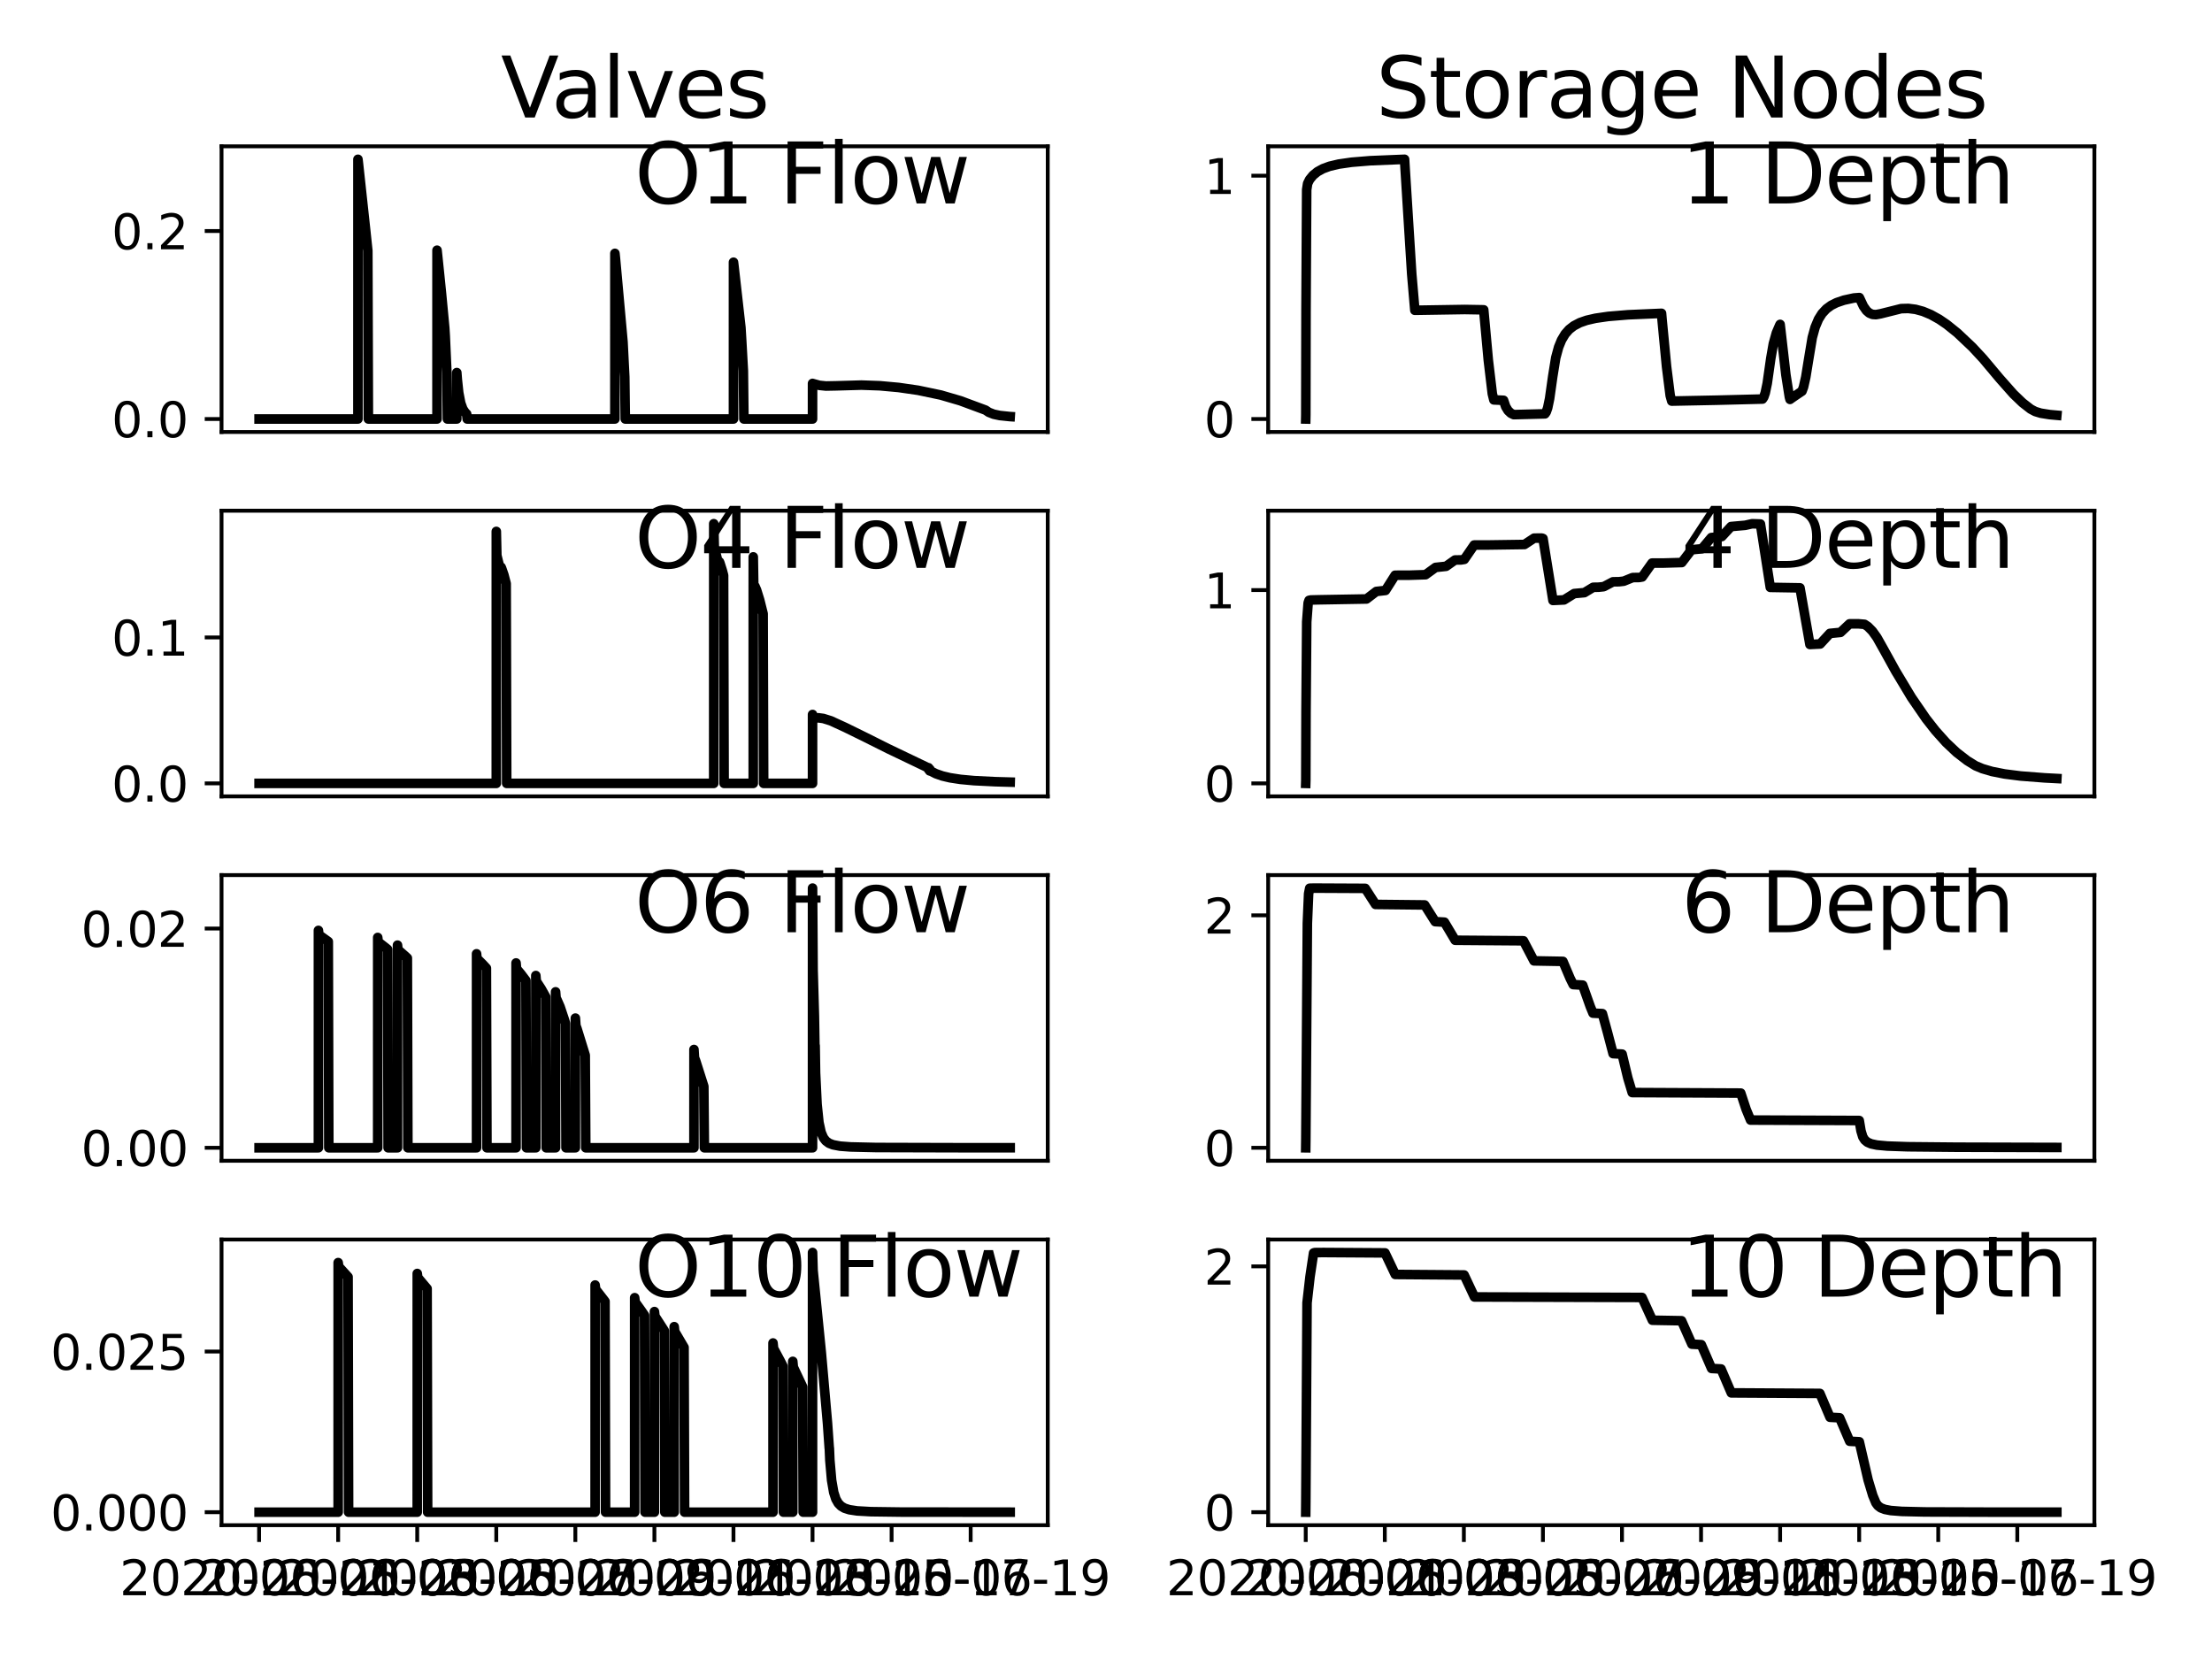 <?xml version="1.0" encoding="utf-8" standalone="no"?>
<!DOCTYPE svg PUBLIC "-//W3C//DTD SVG 1.1//EN"
  "http://www.w3.org/Graphics/SVG/1.1/DTD/svg11.dtd">
<svg xmlns:xlink="http://www.w3.org/1999/xlink" width="460.8pt" height="345.6pt" viewBox="0 0 460.8 345.6" xmlns="http://www.w3.org/2000/svg" version="1.1">
 <defs>
  <style type="text/css">*{stroke-linejoin: round; stroke-linecap: butt}</style>
 </defs>
 <g id="figure_1">
  <g id="patch_1">
   <path d="M 0 345.6 
L 460.8 345.6 
L 460.8 0 
L 0 0 
z
" style="fill: #ffffff"/>
  </g>
  <g id="axes_1">
   <g id="patch_2">
    <path d="M 46.15 89.99 
L 218.265 89.99 
L 218.265 30.48 
L 46.15 30.48 
z
" style="fill: #ffffff"/>
   </g>
   <g id="matplotlib.axis_1"/>
   <g id="matplotlib.axis_2">
    <g id="ytick_1">
     <g id="line2d_1">
      <defs>
       <path id="m77da69547b" d="M 0 0 
L -3.5 0 
" style="stroke: #000000; stroke-width: 0.8"/>
      </defs>
      <g>
       <use xlink:href="#m77da69547b" x="46.15" y="87.285" style="stroke: #000000; stroke-width: 0.8"/>
      </g>
     </g>
     <g id="text_1">
      <!-- 0.0 -->
      <g transform="translate(23.247 91.084) scale(0.1 -0.1)">
       <defs>
        <path id="DejaVuSans-30" d="M 2034 4250 
Q 1547 4250 1301 3770 
Q 1056 3291 1056 2328 
Q 1056 1369 1301 889 
Q 1547 409 2034 409 
Q 2525 409 2770 889 
Q 3016 1369 3016 2328 
Q 3016 3291 2770 3770 
Q 2525 4250 2034 4250 
z
M 2034 4750 
Q 2819 4750 3233 4129 
Q 3647 3509 3647 2328 
Q 3647 1150 3233 529 
Q 2819 -91 2034 -91 
Q 1250 -91 836 529 
Q 422 1150 422 2328 
Q 422 3509 836 4129 
Q 1250 4750 2034 4750 
z
" transform="scale(0.016)"/>
        <path id="DejaVuSans-2e" d="M 684 794 
L 1344 794 
L 1344 0 
L 684 0 
L 684 794 
z
" transform="scale(0.016)"/>
       </defs>
       <use xlink:href="#DejaVuSans-30"/>
       <use xlink:href="#DejaVuSans-2e" x="63.623"/>
       <use xlink:href="#DejaVuSans-30" x="95.41"/>
      </g>
     </g>
    </g>
    <g id="ytick_2">
     <g id="line2d_2">
      <g>
       <use xlink:href="#m77da69547b" x="46.15" y="48.126" style="stroke: #000000; stroke-width: 0.8"/>
      </g>
     </g>
     <g id="text_2">
      <!-- 0.2 -->
      <g transform="translate(23.247 51.926) scale(0.1 -0.1)">
       <defs>
        <path id="DejaVuSans-32" d="M 1228 531 
L 3431 531 
L 3431 0 
L 469 0 
L 469 531 
Q 828 903 1448 1529 
Q 2069 2156 2228 2338 
Q 2531 2678 2651 2914 
Q 2772 3150 2772 3378 
Q 2772 3750 2511 3984 
Q 2250 4219 1831 4219 
Q 1534 4219 1204 4116 
Q 875 4013 500 3803 
L 500 4441 
Q 881 4594 1212 4672 
Q 1544 4750 1819 4750 
Q 2544 4750 2975 4387 
Q 3406 4025 3406 3419 
Q 3406 3131 3298 2873 
Q 3191 2616 2906 2266 
Q 2828 2175 2409 1742 
Q 1991 1309 1228 531 
z
" transform="scale(0.016)"/>
       </defs>
       <use xlink:href="#DejaVuSans-30"/>
       <use xlink:href="#DejaVuSans-2e" x="63.623"/>
       <use xlink:href="#DejaVuSans-32" x="95.41"/>
      </g>
     </g>
    </g>
   </g>
   <g id="line2d_3">
    <path d="M 53.973 87.285 
L 74.563 87.285 
L 74.568 33.185 
L 74.678 34.145 
L 76.169 47.93 
L 76.621 52.232 
L 76.738 87.285 
L 91.037 87.285 
L 91.042 52.126 
L 91.15 53.143 
L 91.665 58.135 
L 91.965 61.089 
L 92.649 68.342 
L 92.751 70.023 
L 93.091 77.568 
L 93.205 87.285 
L 95.153 87.285 
L 95.159 77.614 
L 95.268 79.059 
L 95.559 81.809 
L 95.971 83.962 
L 96.417 85.197 
L 96.915 85.949 
L 97.212 86.232 
L 97.327 87.285 
L 128.092 87.285 
L 128.097 52.78 
L 128.203 53.787 
L 129.781 71.233 
L 130.149 78.494 
L 130.262 87.285 
L 152.797 87.285 
L 152.799 54.626 
L 152.908 55.516 
L 154.345 68.247 
L 154.506 70.957 
L 154.855 77.247 
L 154.967 87.285 
L 169.266 87.285 
L 169.27 79.872 
L 169.38 79.912 
L 170.69 80.275 
L 172.064 80.416 
L 174.184 80.375 
L 179.447 80.223 
L 183.296 80.36 
L 187.208 80.717 
L 191.249 81.302 
L 195.994 82.296 
L 200.042 83.48 
L 205.314 85.433 
L 205.978 85.885 
L 207.011 86.292 
L 208.286 86.56 
L 210.361 86.778 
L 210.441 86.783 
L 210.441 86.783 
" clip-path="url(#p3efeb33354)" style="fill: none; stroke: #000000; stroke-width: 2; stroke-linecap: square"/>
   </g>
   <g id="patch_3">
    <path d="M 46.15 89.99 
L 46.15 30.48 
" style="fill: none; stroke: #000000; stroke-width: 0.8; stroke-linejoin: miter; stroke-linecap: square"/>
   </g>
   <g id="patch_4">
    <path d="M 218.265 89.99 
L 218.265 30.48 
" style="fill: none; stroke: #000000; stroke-width: 0.8; stroke-linejoin: miter; stroke-linecap: square"/>
   </g>
   <g id="patch_5">
    <path d="M 46.15 89.99 
L 218.265 89.99 
" style="fill: none; stroke: #000000; stroke-width: 0.8; stroke-linejoin: miter; stroke-linecap: square"/>
   </g>
   <g id="patch_6">
    <path d="M 46.15 30.48 
L 218.265 30.48 
" style="fill: none; stroke: #000000; stroke-width: 0.8; stroke-linejoin: miter; stroke-linecap: square"/>
   </g>
   <g id="text_3">
    <!-- O1 Flow -->
    <g transform="translate(132.207 42.382) scale(0.173 -0.173)">
     <defs>
      <path id="DejaVuSans-4f" d="M 2522 4238 
Q 1834 4238 1429 3725 
Q 1025 3213 1025 2328 
Q 1025 1447 1429 934 
Q 1834 422 2522 422 
Q 3209 422 3611 934 
Q 4013 1447 4013 2328 
Q 4013 3213 3611 3725 
Q 3209 4238 2522 4238 
z
M 2522 4750 
Q 3503 4750 4090 4092 
Q 4678 3434 4678 2328 
Q 4678 1225 4090 567 
Q 3503 -91 2522 -91 
Q 1538 -91 948 565 
Q 359 1222 359 2328 
Q 359 3434 948 4092 
Q 1538 4750 2522 4750 
z
" transform="scale(0.016)"/>
      <path id="DejaVuSans-31" d="M 794 531 
L 1825 531 
L 1825 4091 
L 703 3866 
L 703 4441 
L 1819 4666 
L 2450 4666 
L 2450 531 
L 3481 531 
L 3481 0 
L 794 0 
L 794 531 
z
" transform="scale(0.016)"/>
      <path id="DejaVuSans-20" transform="scale(0.016)"/>
      <path id="DejaVuSans-46" d="M 628 4666 
L 3309 4666 
L 3309 4134 
L 1259 4134 
L 1259 2759 
L 3109 2759 
L 3109 2228 
L 1259 2228 
L 1259 0 
L 628 0 
L 628 4666 
z
" transform="scale(0.016)"/>
      <path id="DejaVuSans-6c" d="M 603 4863 
L 1178 4863 
L 1178 0 
L 603 0 
L 603 4863 
z
" transform="scale(0.016)"/>
      <path id="DejaVuSans-6f" d="M 1959 3097 
Q 1497 3097 1228 2736 
Q 959 2375 959 1747 
Q 959 1119 1226 758 
Q 1494 397 1959 397 
Q 2419 397 2687 759 
Q 2956 1122 2956 1747 
Q 2956 2369 2687 2733 
Q 2419 3097 1959 3097 
z
M 1959 3584 
Q 2709 3584 3137 3096 
Q 3566 2609 3566 1747 
Q 3566 888 3137 398 
Q 2709 -91 1959 -91 
Q 1206 -91 779 398 
Q 353 888 353 1747 
Q 353 2609 779 3096 
Q 1206 3584 1959 3584 
z
" transform="scale(0.016)"/>
      <path id="DejaVuSans-77" d="M 269 3500 
L 844 3500 
L 1563 769 
L 2278 3500 
L 2956 3500 
L 3675 769 
L 4391 3500 
L 4966 3500 
L 4050 0 
L 3372 0 
L 2619 2869 
L 1863 0 
L 1184 0 
L 269 3500 
z
" transform="scale(0.016)"/>
     </defs>
     <use xlink:href="#DejaVuSans-4f"/>
     <use xlink:href="#DejaVuSans-31" x="78.711"/>
     <use xlink:href="#DejaVuSans-20" x="142.334"/>
     <use xlink:href="#DejaVuSans-46" x="174.121"/>
     <use xlink:href="#DejaVuSans-6c" x="231.641"/>
     <use xlink:href="#DejaVuSans-6f" x="259.424"/>
     <use xlink:href="#DejaVuSans-77" x="320.605"/>
    </g>
   </g>
   <g id="text_4">
    <!-- Valves -->
    <g transform="translate(104.341 24.48) scale(0.173 -0.173)">
     <defs>
      <path id="DejaVuSans-56" d="M 1831 0 
L 50 4666 
L 709 4666 
L 2188 738 
L 3669 4666 
L 4325 4666 
L 2547 0 
L 1831 0 
z
" transform="scale(0.016)"/>
      <path id="DejaVuSans-61" d="M 2194 1759 
Q 1497 1759 1228 1600 
Q 959 1441 959 1056 
Q 959 750 1161 570 
Q 1363 391 1709 391 
Q 2188 391 2477 730 
Q 2766 1069 2766 1631 
L 2766 1759 
L 2194 1759 
z
M 3341 1997 
L 3341 0 
L 2766 0 
L 2766 531 
Q 2569 213 2275 61 
Q 1981 -91 1556 -91 
Q 1019 -91 701 211 
Q 384 513 384 1019 
Q 384 1609 779 1909 
Q 1175 2209 1959 2209 
L 2766 2209 
L 2766 2266 
Q 2766 2663 2505 2880 
Q 2244 3097 1772 3097 
Q 1472 3097 1187 3025 
Q 903 2953 641 2809 
L 641 3341 
Q 956 3463 1253 3523 
Q 1550 3584 1831 3584 
Q 2591 3584 2966 3190 
Q 3341 2797 3341 1997 
z
" transform="scale(0.016)"/>
      <path id="DejaVuSans-76" d="M 191 3500 
L 800 3500 
L 1894 563 
L 2988 3500 
L 3597 3500 
L 2284 0 
L 1503 0 
L 191 3500 
z
" transform="scale(0.016)"/>
      <path id="DejaVuSans-65" d="M 3597 1894 
L 3597 1613 
L 953 1613 
Q 991 1019 1311 708 
Q 1631 397 2203 397 
Q 2534 397 2845 478 
Q 3156 559 3463 722 
L 3463 178 
Q 3153 47 2828 -22 
Q 2503 -91 2169 -91 
Q 1331 -91 842 396 
Q 353 884 353 1716 
Q 353 2575 817 3079 
Q 1281 3584 2069 3584 
Q 2775 3584 3186 3129 
Q 3597 2675 3597 1894 
z
M 3022 2063 
Q 3016 2534 2758 2815 
Q 2500 3097 2075 3097 
Q 1594 3097 1305 2825 
Q 1016 2553 972 2059 
L 3022 2063 
z
" transform="scale(0.016)"/>
      <path id="DejaVuSans-73" d="M 2834 3397 
L 2834 2853 
Q 2591 2978 2328 3040 
Q 2066 3103 1784 3103 
Q 1356 3103 1142 2972 
Q 928 2841 928 2578 
Q 928 2378 1081 2264 
Q 1234 2150 1697 2047 
L 1894 2003 
Q 2506 1872 2764 1633 
Q 3022 1394 3022 966 
Q 3022 478 2636 193 
Q 2250 -91 1575 -91 
Q 1294 -91 989 -36 
Q 684 19 347 128 
L 347 722 
Q 666 556 975 473 
Q 1284 391 1588 391 
Q 1994 391 2212 530 
Q 2431 669 2431 922 
Q 2431 1156 2273 1281 
Q 2116 1406 1581 1522 
L 1381 1569 
Q 847 1681 609 1914 
Q 372 2147 372 2553 
Q 372 3047 722 3315 
Q 1072 3584 1716 3584 
Q 2034 3584 2315 3537 
Q 2597 3491 2834 3397 
z
" transform="scale(0.016)"/>
     </defs>
     <use xlink:href="#DejaVuSans-56"/>
     <use xlink:href="#DejaVuSans-61" x="60.658"/>
     <use xlink:href="#DejaVuSans-6c" x="121.938"/>
     <use xlink:href="#DejaVuSans-76" x="149.721"/>
     <use xlink:href="#DejaVuSans-65" x="208.9"/>
     <use xlink:href="#DejaVuSans-73" x="270.424"/>
    </g>
   </g>
  </g>
  <g id="axes_2">
   <g id="patch_7">
    <path d="M 264.186 89.99 
L 436.3 89.99 
L 436.3 30.48 
L 264.186 30.48 
z
" style="fill: #ffffff"/>
   </g>
   <g id="matplotlib.axis_3"/>
   <g id="matplotlib.axis_4">
    <g id="ytick_3">
     <g id="line2d_4">
      <g>
       <use xlink:href="#m77da69547b" x="264.186" y="87.285" style="stroke: #000000; stroke-width: 0.8"/>
      </g>
     </g>
     <g id="text_5">
      <!-- 0 -->
      <g transform="translate(250.823 91.084) scale(0.1 -0.1)">
       <use xlink:href="#DejaVuSans-30"/>
      </g>
     </g>
    </g>
    <g id="ytick_4">
     <g id="line2d_5">
      <g>
       <use xlink:href="#m77da69547b" x="264.186" y="36.598" style="stroke: #000000; stroke-width: 0.8"/>
      </g>
     </g>
     <g id="text_6">
      <!-- 1 -->
      <g transform="translate(250.823 40.397) scale(0.1 -0.1)">
       <use xlink:href="#DejaVuSans-31"/>
      </g>
     </g>
    </g>
   </g>
   <g id="line2d_6">
    <path d="M 272.009 87.285 
L 272.027 86.388 
L 272.068 64.533 
L 272.206 39.522 
L 272.402 38.237 
L 272.815 37.398 
L 273.524 36.529 
L 274.441 35.776 
L 275.569 35.153 
L 276.965 34.639 
L 278.858 34.19 
L 281.565 33.798 
L 285.435 33.481 
L 292.598 33.185 
L 292.714 35.147 
L 294.088 57.066 
L 294.738 64.637 
L 305.129 64.473 
L 309.084 64.54 
L 310.041 75.023 
L 310.877 82.033 
L 311.195 83.305 
L 313.218 83.391 
L 313.664 84.717 
L 314.161 85.539 
L 314.75 86.091 
L 315.351 86.377 
L 321.844 86.209 
L 322.1 85.849 
L 322.409 84.968 
L 322.811 83.038 
L 323.463 78.421 
L 324.09 74.53 
L 324.69 72.317 
L 325.291 70.845 
L 326.041 69.589 
L 326.882 68.634 
L 327.854 67.878 
L 329.124 67.214 
L 330.531 66.724 
L 332.375 66.301 
L 335.008 65.918 
L 339.165 65.573 
L 346.128 65.271 
L 346.244 66.64 
L 347.173 76.375 
L 347.934 82.408 
L 348.254 83.554 
L 357.611 83.367 
L 367.159 83.127 
L 367.426 82.725 
L 367.731 81.84 
L 368.148 79.853 
L 368.886 74.668 
L 369.422 71.599 
L 370.05 69.359 
L 370.739 67.749 
L 370.832 67.576 
L 370.853 67.762 
L 372.034 78.09 
L 372.76 82.702 
L 372.894 83.2 
L 372.977 83.13 
L 374.003 82.42 
L 375.388 81.488 
L 375.704 80.638 
L 376.178 78.548 
L 376.78 74.826 
L 377.526 70.332 
L 378.119 68.179 
L 378.825 66.494 
L 379.559 65.324 
L 380.485 64.33 
L 381.476 63.611 
L 382.598 63.048 
L 384.129 62.529 
L 386.194 62.079 
L 387.337 61.99 
L 388.183 63.796 
L 388.826 64.711 
L 389.411 65.218 
L 390.077 65.496 
L 390.799 65.544 
L 391.772 65.366 
L 396.048 64.294 
L 397.542 64.256 
L 399.044 64.443 
L 400.593 64.864 
L 402.229 65.545 
L 403.969 66.512 
L 405.533 67.577 
L 407.758 69.367 
L 410.863 72.3 
L 413.086 74.691 
L 416.527 78.793 
L 419.442 82.086 
L 421.329 83.897 
L 423.024 85.215 
L 423.984 85.727 
L 425.139 86.077 
L 426.991 86.372 
L 428.477 86.505 
L 428.477 86.505 
" clip-path="url(#p7a7d40e295)" style="fill: none; stroke: #000000; stroke-width: 2; stroke-linecap: square"/>
   </g>
   <g id="patch_8">
    <path d="M 264.186 89.99 
L 264.186 30.48 
" style="fill: none; stroke: #000000; stroke-width: 0.8; stroke-linejoin: miter; stroke-linecap: square"/>
   </g>
   <g id="patch_9">
    <path d="M 436.3 89.99 
L 436.3 30.48 
" style="fill: none; stroke: #000000; stroke-width: 0.8; stroke-linejoin: miter; stroke-linecap: square"/>
   </g>
   <g id="patch_10">
    <path d="M 264.186 89.99 
L 436.3 89.99 
" style="fill: none; stroke: #000000; stroke-width: 0.8; stroke-linejoin: miter; stroke-linecap: square"/>
   </g>
   <g id="patch_11">
    <path d="M 264.186 30.48 
L 436.3 30.48 
" style="fill: none; stroke: #000000; stroke-width: 0.8; stroke-linejoin: miter; stroke-linecap: square"/>
   </g>
   <g id="text_7">
    <!-- 1 Depth -->
    <g transform="translate(350.243 42.382) scale(0.173 -0.173)">
     <defs>
      <path id="DejaVuSans-44" d="M 1259 4147 
L 1259 519 
L 2022 519 
Q 2988 519 3436 956 
Q 3884 1394 3884 2338 
Q 3884 3275 3436 3711 
Q 2988 4147 2022 4147 
L 1259 4147 
z
M 628 4666 
L 1925 4666 
Q 3281 4666 3915 4102 
Q 4550 3538 4550 2338 
Q 4550 1131 3912 565 
Q 3275 0 1925 0 
L 628 0 
L 628 4666 
z
" transform="scale(0.016)"/>
      <path id="DejaVuSans-70" d="M 1159 525 
L 1159 -1331 
L 581 -1331 
L 581 3500 
L 1159 3500 
L 1159 2969 
Q 1341 3281 1617 3432 
Q 1894 3584 2278 3584 
Q 2916 3584 3314 3078 
Q 3713 2572 3713 1747 
Q 3713 922 3314 415 
Q 2916 -91 2278 -91 
Q 1894 -91 1617 61 
Q 1341 213 1159 525 
z
M 3116 1747 
Q 3116 2381 2855 2742 
Q 2594 3103 2138 3103 
Q 1681 3103 1420 2742 
Q 1159 2381 1159 1747 
Q 1159 1113 1420 752 
Q 1681 391 2138 391 
Q 2594 391 2855 752 
Q 3116 1113 3116 1747 
z
" transform="scale(0.016)"/>
      <path id="DejaVuSans-74" d="M 1172 4494 
L 1172 3500 
L 2356 3500 
L 2356 3053 
L 1172 3053 
L 1172 1153 
Q 1172 725 1289 603 
Q 1406 481 1766 481 
L 2356 481 
L 2356 0 
L 1766 0 
Q 1100 0 847 248 
Q 594 497 594 1153 
L 594 3053 
L 172 3053 
L 172 3500 
L 594 3500 
L 594 4494 
L 1172 4494 
z
" transform="scale(0.016)"/>
      <path id="DejaVuSans-68" d="M 3513 2113 
L 3513 0 
L 2938 0 
L 2938 2094 
Q 2938 2591 2744 2837 
Q 2550 3084 2163 3084 
Q 1697 3084 1428 2787 
Q 1159 2491 1159 1978 
L 1159 0 
L 581 0 
L 581 4863 
L 1159 4863 
L 1159 2956 
Q 1366 3272 1645 3428 
Q 1925 3584 2291 3584 
Q 2894 3584 3203 3211 
Q 3513 2838 3513 2113 
z
" transform="scale(0.016)"/>
     </defs>
     <use xlink:href="#DejaVuSans-31"/>
     <use xlink:href="#DejaVuSans-20" x="63.623"/>
     <use xlink:href="#DejaVuSans-44" x="95.41"/>
     <use xlink:href="#DejaVuSans-65" x="172.412"/>
     <use xlink:href="#DejaVuSans-70" x="233.936"/>
     <use xlink:href="#DejaVuSans-74" x="297.412"/>
     <use xlink:href="#DejaVuSans-68" x="336.621"/>
    </g>
   </g>
   <g id="text_8">
    <!-- Storage Nodes -->
    <g transform="translate(286.638 24.48) scale(0.173 -0.173)">
     <defs>
      <path id="DejaVuSans-53" d="M 3425 4513 
L 3425 3897 
Q 3066 4069 2747 4153 
Q 2428 4238 2131 4238 
Q 1616 4238 1336 4038 
Q 1056 3838 1056 3469 
Q 1056 3159 1242 3001 
Q 1428 2844 1947 2747 
L 2328 2669 
Q 3034 2534 3370 2195 
Q 3706 1856 3706 1288 
Q 3706 609 3251 259 
Q 2797 -91 1919 -91 
Q 1588 -91 1214 -16 
Q 841 59 441 206 
L 441 856 
Q 825 641 1194 531 
Q 1563 422 1919 422 
Q 2459 422 2753 634 
Q 3047 847 3047 1241 
Q 3047 1584 2836 1778 
Q 2625 1972 2144 2069 
L 1759 2144 
Q 1053 2284 737 2584 
Q 422 2884 422 3419 
Q 422 4038 858 4394 
Q 1294 4750 2059 4750 
Q 2388 4750 2728 4690 
Q 3069 4631 3425 4513 
z
" transform="scale(0.016)"/>
      <path id="DejaVuSans-72" d="M 2631 2963 
Q 2534 3019 2420 3045 
Q 2306 3072 2169 3072 
Q 1681 3072 1420 2755 
Q 1159 2438 1159 1844 
L 1159 0 
L 581 0 
L 581 3500 
L 1159 3500 
L 1159 2956 
Q 1341 3275 1631 3429 
Q 1922 3584 2338 3584 
Q 2397 3584 2469 3576 
Q 2541 3569 2628 3553 
L 2631 2963 
z
" transform="scale(0.016)"/>
      <path id="DejaVuSans-67" d="M 2906 1791 
Q 2906 2416 2648 2759 
Q 2391 3103 1925 3103 
Q 1463 3103 1205 2759 
Q 947 2416 947 1791 
Q 947 1169 1205 825 
Q 1463 481 1925 481 
Q 2391 481 2648 825 
Q 2906 1169 2906 1791 
z
M 3481 434 
Q 3481 -459 3084 -895 
Q 2688 -1331 1869 -1331 
Q 1566 -1331 1297 -1286 
Q 1028 -1241 775 -1147 
L 775 -588 
Q 1028 -725 1275 -790 
Q 1522 -856 1778 -856 
Q 2344 -856 2625 -561 
Q 2906 -266 2906 331 
L 2906 616 
Q 2728 306 2450 153 
Q 2172 0 1784 0 
Q 1141 0 747 490 
Q 353 981 353 1791 
Q 353 2603 747 3093 
Q 1141 3584 1784 3584 
Q 2172 3584 2450 3431 
Q 2728 3278 2906 2969 
L 2906 3500 
L 3481 3500 
L 3481 434 
z
" transform="scale(0.016)"/>
      <path id="DejaVuSans-4e" d="M 628 4666 
L 1478 4666 
L 3547 763 
L 3547 4666 
L 4159 4666 
L 4159 0 
L 3309 0 
L 1241 3903 
L 1241 0 
L 628 0 
L 628 4666 
z
" transform="scale(0.016)"/>
      <path id="DejaVuSans-64" d="M 2906 2969 
L 2906 4863 
L 3481 4863 
L 3481 0 
L 2906 0 
L 2906 525 
Q 2725 213 2448 61 
Q 2172 -91 1784 -91 
Q 1150 -91 751 415 
Q 353 922 353 1747 
Q 353 2572 751 3078 
Q 1150 3584 1784 3584 
Q 2172 3584 2448 3432 
Q 2725 3281 2906 2969 
z
M 947 1747 
Q 947 1113 1208 752 
Q 1469 391 1925 391 
Q 2381 391 2643 752 
Q 2906 1113 2906 1747 
Q 2906 2381 2643 2742 
Q 2381 3103 1925 3103 
Q 1469 3103 1208 2742 
Q 947 2381 947 1747 
z
" transform="scale(0.016)"/>
     </defs>
     <use xlink:href="#DejaVuSans-53"/>
     <use xlink:href="#DejaVuSans-74" x="63.477"/>
     <use xlink:href="#DejaVuSans-6f" x="102.686"/>
     <use xlink:href="#DejaVuSans-72" x="163.867"/>
     <use xlink:href="#DejaVuSans-61" x="204.98"/>
     <use xlink:href="#DejaVuSans-67" x="266.26"/>
     <use xlink:href="#DejaVuSans-65" x="329.736"/>
     <use xlink:href="#DejaVuSans-20" x="391.26"/>
     <use xlink:href="#DejaVuSans-4e" x="423.047"/>
     <use xlink:href="#DejaVuSans-6f" x="497.852"/>
     <use xlink:href="#DejaVuSans-64" x="559.033"/>
     <use xlink:href="#DejaVuSans-65" x="622.51"/>
     <use xlink:href="#DejaVuSans-73" x="684.033"/>
    </g>
   </g>
  </g>
  <g id="axes_3">
   <g id="patch_12">
    <path d="M 46.15 165.9 
L 218.265 165.9 
L 218.265 106.39 
L 46.15 106.39 
z
" style="fill: #ffffff"/>
   </g>
   <g id="matplotlib.axis_5"/>
   <g id="matplotlib.axis_6">
    <g id="ytick_5">
     <g id="line2d_7">
      <g>
       <use xlink:href="#m77da69547b" x="46.15" y="163.195" style="stroke: #000000; stroke-width: 0.8"/>
      </g>
     </g>
     <g id="text_9">
      <!-- 0.0 -->
      <g transform="translate(23.247 166.994) scale(0.1 -0.1)">
       <use xlink:href="#DejaVuSans-30"/>
       <use xlink:href="#DejaVuSans-2e" x="63.623"/>
       <use xlink:href="#DejaVuSans-30" x="95.41"/>
      </g>
     </g>
    </g>
    <g id="ytick_6">
     <g id="line2d_8">
      <g>
       <use xlink:href="#m77da69547b" x="46.15" y="132.785" style="stroke: #000000; stroke-width: 0.8"/>
      </g>
     </g>
     <g id="text_10">
      <!-- 0.1 -->
      <g transform="translate(23.247 136.584) scale(0.1 -0.1)">
       <use xlink:href="#DejaVuSans-30"/>
       <use xlink:href="#DejaVuSans-2e" x="63.623"/>
       <use xlink:href="#DejaVuSans-31" x="95.41"/>
      </g>
     </g>
    </g>
   </g>
   <g id="line2d_9">
    <path d="M 53.973 163.195 
L 103.386 163.195 
L 103.391 110.703 
L 103.5 115.704 
L 104.345 119.183 
L 104.352 119.083 
L 104.382 118.134 
L 104.476 118.332 
L 104.969 119.755 
L 105.443 121.564 
L 105.555 163.195 
L 148.681 163.195 
L 148.687 109.095 
L 148.797 113.889 
L 149.806 118.005 
L 149.834 118.109 
L 149.844 117.71 
L 149.87 117.038 
L 149.961 117.251 
L 150.469 118.852 
L 150.737 119.871 
L 150.848 163.195 
L 156.915 163.195 
L 156.918 116.008 
L 157.027 122.553 
L 157.128 122.976 
L 157.139 122.693 
L 157.17 121.987 
L 157.259 122.106 
L 157.611 122.912 
L 158.256 124.985 
L 158.972 127.85 
L 159.083 163.195 
L 169.266 163.195 
L 169.27 148.839 
L 169.38 149.643 
L 170.448 149.528 
L 171.515 149.67 
L 173.074 150.158 
L 176.116 151.555 
L 180.232 153.577 
L 185.075 155.999 
L 193.323 159.945 
L 193.43 160.284 
L 193.33 159.927 
L 193.432 160.251 
L 193.435 159.935 
L 193.47 160.29 
L 193.542 160.255 
L 193.566 160.268 
L 193.668 160.588 
L 193.58 160.242 
L 193.676 160.567 
L 193.709 160.245 
L 193.702 160.588 
L 193.786 160.58 
L 194.967 161.18 
L 196.323 161.652 
L 197.907 162.026 
L 200.089 162.361 
L 202.905 162.622 
L 207.307 162.842 
L 210.441 162.93 
L 210.441 162.93 
" clip-path="url(#p486a3ddcb1)" style="fill: none; stroke: #000000; stroke-width: 2; stroke-linecap: square"/>
   </g>
   <g id="patch_13">
    <path d="M 46.15 165.9 
L 46.15 106.39 
" style="fill: none; stroke: #000000; stroke-width: 0.8; stroke-linejoin: miter; stroke-linecap: square"/>
   </g>
   <g id="patch_14">
    <path d="M 218.265 165.9 
L 218.265 106.39 
" style="fill: none; stroke: #000000; stroke-width: 0.8; stroke-linejoin: miter; stroke-linecap: square"/>
   </g>
   <g id="patch_15">
    <path d="M 46.15 165.9 
L 218.265 165.9 
" style="fill: none; stroke: #000000; stroke-width: 0.8; stroke-linejoin: miter; stroke-linecap: square"/>
   </g>
   <g id="patch_16">
    <path d="M 46.15 106.39 
L 218.265 106.39 
" style="fill: none; stroke: #000000; stroke-width: 0.8; stroke-linejoin: miter; stroke-linecap: square"/>
   </g>
   <g id="text_11">
    <!-- O4 Flow -->
    <g transform="translate(132.207 118.292) scale(0.173 -0.173)">
     <defs>
      <path id="DejaVuSans-34" d="M 2419 4116 
L 825 1625 
L 2419 1625 
L 2419 4116 
z
M 2253 4666 
L 3047 4666 
L 3047 1625 
L 3713 1625 
L 3713 1100 
L 3047 1100 
L 3047 0 
L 2419 0 
L 2419 1100 
L 313 1100 
L 313 1709 
L 2253 4666 
z
" transform="scale(0.016)"/>
     </defs>
     <use xlink:href="#DejaVuSans-4f"/>
     <use xlink:href="#DejaVuSans-34" x="78.711"/>
     <use xlink:href="#DejaVuSans-20" x="142.334"/>
     <use xlink:href="#DejaVuSans-46" x="174.121"/>
     <use xlink:href="#DejaVuSans-6c" x="231.641"/>
     <use xlink:href="#DejaVuSans-6f" x="259.424"/>
     <use xlink:href="#DejaVuSans-77" x="320.605"/>
    </g>
   </g>
  </g>
  <g id="axes_4">
   <g id="patch_17">
    <path d="M 264.186 165.9 
L 436.3 165.9 
L 436.3 106.39 
L 264.186 106.39 
z
" style="fill: #ffffff"/>
   </g>
   <g id="matplotlib.axis_7"/>
   <g id="matplotlib.axis_8">
    <g id="ytick_7">
     <g id="line2d_10">
      <g>
       <use xlink:href="#m77da69547b" x="264.186" y="163.195" style="stroke: #000000; stroke-width: 0.8"/>
      </g>
     </g>
     <g id="text_12">
      <!-- 0 -->
      <g transform="translate(250.823 166.994) scale(0.1 -0.1)">
       <use xlink:href="#DejaVuSans-30"/>
      </g>
     </g>
    </g>
    <g id="ytick_8">
     <g id="line2d_11">
      <g>
       <use xlink:href="#m77da69547b" x="264.186" y="122.928" style="stroke: #000000; stroke-width: 0.8"/>
      </g>
     </g>
     <g id="text_13">
      <!-- 1 -->
      <g transform="translate(250.823 126.728) scale(0.1 -0.1)">
       <use xlink:href="#DejaVuSans-31"/>
      </g>
     </g>
    </g>
   </g>
   <g id="line2d_12">
    <path d="M 272.009 163.195 
L 272.027 162.589 
L 272.068 148.384 
L 272.215 129.532 
L 272.512 125.602 
L 272.696 125.066 
L 273.043 124.989 
L 274.763 124.948 
L 284.669 124.777 
L 286.713 123.214 
L 288.619 123 
L 290.63 119.832 
L 293.524 119.828 
L 296.969 119.718 
L 299.055 118.207 
L 301.245 117.971 
L 303.103 116.658 
L 304.364 116.64 
L 305.044 116.53 
L 307.095 113.539 
L 309.843 113.536 
L 317.58 113.426 
L 319.584 112.107 
L 321.187 112.091 
L 321.438 112.183 
L 323.512 125.082 
L 325.812 124.971 
L 327.937 123.649 
L 330.052 123.458 
L 331.895 122.343 
L 333.024 122.323 
L 334.088 122.211 
L 336.009 121.202 
L 337.27 121.183 
L 338.261 121.071 
L 340.111 120.318 
L 341.469 120.299 
L 342.1 120.189 
L 344.149 117.298 
L 346.499 117.295 
L 350.346 117.184 
L 352.383 114.525 
L 354.545 114.315 
L 356.501 111.986 
L 358.674 111.782 
L 360.611 109.69 
L 363.558 109.429 
L 365.012 109.103 
L 366.729 109.16 
L 368.782 122.358 
L 374.969 122.46 
L 377.041 134.259 
L 379.179 134.149 
L 381.203 131.949 
L 383.405 131.738 
L 385.305 129.952 
L 387.108 129.948 
L 388.417 130.06 
L 389.114 130.524 
L 390.05 131.474 
L 390.997 132.794 
L 392.441 135.362 
L 394.885 139.783 
L 398.201 145.3 
L 401.238 149.719 
L 403.199 152.218 
L 405.41 154.684 
L 407.588 156.74 
L 409.804 158.451 
L 411.561 159.534 
L 412.965 160.122 
L 414.97 160.713 
L 417.599 161.231 
L 420.93 161.655 
L 425.976 162.047 
L 428.477 162.178 
L 428.477 162.178 
" clip-path="url(#pac2ed96bf4)" style="fill: none; stroke: #000000; stroke-width: 2; stroke-linecap: square"/>
   </g>
   <g id="patch_18">
    <path d="M 264.186 165.9 
L 264.186 106.39 
" style="fill: none; stroke: #000000; stroke-width: 0.8; stroke-linejoin: miter; stroke-linecap: square"/>
   </g>
   <g id="patch_19">
    <path d="M 436.3 165.9 
L 436.3 106.39 
" style="fill: none; stroke: #000000; stroke-width: 0.8; stroke-linejoin: miter; stroke-linecap: square"/>
   </g>
   <g id="patch_20">
    <path d="M 264.186 165.9 
L 436.3 165.9 
" style="fill: none; stroke: #000000; stroke-width: 0.8; stroke-linejoin: miter; stroke-linecap: square"/>
   </g>
   <g id="patch_21">
    <path d="M 264.186 106.39 
L 436.3 106.39 
" style="fill: none; stroke: #000000; stroke-width: 0.8; stroke-linejoin: miter; stroke-linecap: square"/>
   </g>
   <g id="text_14">
    <!-- 4 Depth -->
    <g transform="translate(350.243 118.292) scale(0.173 -0.173)">
     <use xlink:href="#DejaVuSans-34"/>
     <use xlink:href="#DejaVuSans-20" x="63.623"/>
     <use xlink:href="#DejaVuSans-44" x="95.41"/>
     <use xlink:href="#DejaVuSans-65" x="172.412"/>
     <use xlink:href="#DejaVuSans-70" x="233.936"/>
     <use xlink:href="#DejaVuSans-74" x="297.412"/>
     <use xlink:href="#DejaVuSans-68" x="336.621"/>
    </g>
   </g>
  </g>
  <g id="axes_5">
   <g id="patch_22">
    <path d="M 46.15 241.81 
L 218.265 241.81 
L 218.265 182.3 
L 46.15 182.3 
z
" style="fill: #ffffff"/>
   </g>
   <g id="matplotlib.axis_9"/>
   <g id="matplotlib.axis_10">
    <g id="ytick_9">
     <g id="line2d_13">
      <g>
       <use xlink:href="#m77da69547b" x="46.15" y="239.105" style="stroke: #000000; stroke-width: 0.8"/>
      </g>
     </g>
     <g id="text_15">
      <!-- 0.00 -->
      <g transform="translate(16.884 242.904) scale(0.1 -0.1)">
       <use xlink:href="#DejaVuSans-30"/>
       <use xlink:href="#DejaVuSans-2e" x="63.623"/>
       <use xlink:href="#DejaVuSans-30" x="95.41"/>
       <use xlink:href="#DejaVuSans-30" x="159.033"/>
      </g>
     </g>
    </g>
    <g id="ytick_10">
     <g id="line2d_14">
      <g>
       <use xlink:href="#m77da69547b" x="46.15" y="193.437" style="stroke: #000000; stroke-width: 0.8"/>
      </g>
     </g>
     <g id="text_16">
      <!-- 0.02 -->
      <g transform="translate(16.884 197.237) scale(0.1 -0.1)">
       <use xlink:href="#DejaVuSans-30"/>
       <use xlink:href="#DejaVuSans-2e" x="63.623"/>
       <use xlink:href="#DejaVuSans-30" x="95.41"/>
       <use xlink:href="#DejaVuSans-32" x="159.033"/>
      </g>
     </g>
    </g>
   </g>
   <g id="line2d_15">
    <path d="M 53.973 239.105 
L 66.328 239.105 
L 66.334 193.819 
L 66.444 194.822 
L 66.601 194.863 
L 68.106 195.938 
L 68.386 196.145 
L 68.498 239.105 
L 78.681 239.105 
L 78.686 195.289 
L 78.795 196.309 
L 78.952 196.352 
L 80.26 197.366 
L 80.739 197.758 
L 80.852 239.105 
L 82.802 239.105 
L 82.808 196.889 
L 82.918 197.932 
L 83.074 197.99 
L 84.418 199.166 
L 84.857 199.575 
L 84.968 239.105 
L 99.271 239.105 
L 99.277 198.693 
L 99.386 199.769 
L 99.532 199.83 
L 100.554 200.85 
L 101.326 201.687 
L 101.438 239.105 
L 107.503 239.105 
L 107.505 200.602 
L 107.614 201.906 
L 107.76 201.988 
L 108.499 202.866 
L 109.563 204.272 
L 109.675 239.105 
L 111.621 239.105 
L 111.624 203.222 
L 111.734 204.528 
L 111.876 204.645 
L 112.751 205.989 
L 113.679 207.654 
L 113.792 239.105 
L 115.738 239.105 
L 115.742 206.616 
L 115.85 207.984 
L 116.004 208.202 
L 116.674 209.731 
L 117.544 212.338 
L 117.798 213.167 
L 117.908 239.105 
L 119.858 239.105 
L 119.863 212.09 
L 119.971 213.661 
L 120.206 214.304 
L 121.913 219.828 
L 122.026 239.105 
L 144.563 239.105 
L 144.568 218.629 
L 144.676 220.358 
L 144.907 220.934 
L 146.621 226.314 
L 146.734 239.105 
L 169.266 239.105 
L 169.27 185.005 
L 169.38 202.052 
L 169.655 211.703 
L 169.763 218.258 
L 169.781 217.978 
L 169.807 217.835 
L 169.896 223.476 
L 170.21 230.059 
L 170.603 233.845 
L 171.05 235.882 
L 171.531 237.011 
L 172.04 237.671 
L 172.703 238.159 
L 173.536 238.48 
L 175.017 238.763 
L 177.175 238.923 
L 182.506 239.044 
L 200.672 239.092 
L 210.441 239.096 
L 210.441 239.096 
" clip-path="url(#pa6db21b59d)" style="fill: none; stroke: #000000; stroke-width: 2; stroke-linecap: square"/>
   </g>
   <g id="patch_23">
    <path d="M 46.15 241.81 
L 46.15 182.3 
" style="fill: none; stroke: #000000; stroke-width: 0.8; stroke-linejoin: miter; stroke-linecap: square"/>
   </g>
   <g id="patch_24">
    <path d="M 218.265 241.81 
L 218.265 182.3 
" style="fill: none; stroke: #000000; stroke-width: 0.8; stroke-linejoin: miter; stroke-linecap: square"/>
   </g>
   <g id="patch_25">
    <path d="M 46.15 241.81 
L 218.265 241.81 
" style="fill: none; stroke: #000000; stroke-width: 0.8; stroke-linejoin: miter; stroke-linecap: square"/>
   </g>
   <g id="patch_26">
    <path d="M 46.15 182.3 
L 218.265 182.3 
" style="fill: none; stroke: #000000; stroke-width: 0.8; stroke-linejoin: miter; stroke-linecap: square"/>
   </g>
   <g id="text_17">
    <!-- O6 Flow -->
    <g transform="translate(132.207 194.202) scale(0.173 -0.173)">
     <defs>
      <path id="DejaVuSans-36" d="M 2113 2584 
Q 1688 2584 1439 2293 
Q 1191 2003 1191 1497 
Q 1191 994 1439 701 
Q 1688 409 2113 409 
Q 2538 409 2786 701 
Q 3034 994 3034 1497 
Q 3034 2003 2786 2293 
Q 2538 2584 2113 2584 
z
M 3366 4563 
L 3366 3988 
Q 3128 4100 2886 4159 
Q 2644 4219 2406 4219 
Q 1781 4219 1451 3797 
Q 1122 3375 1075 2522 
Q 1259 2794 1537 2939 
Q 1816 3084 2150 3084 
Q 2853 3084 3261 2657 
Q 3669 2231 3669 1497 
Q 3669 778 3244 343 
Q 2819 -91 2113 -91 
Q 1303 -91 875 529 
Q 447 1150 447 2328 
Q 447 3434 972 4092 
Q 1497 4750 2381 4750 
Q 2619 4750 2861 4703 
Q 3103 4656 3366 4563 
z
" transform="scale(0.016)"/>
     </defs>
     <use xlink:href="#DejaVuSans-4f"/>
     <use xlink:href="#DejaVuSans-36" x="78.711"/>
     <use xlink:href="#DejaVuSans-20" x="142.334"/>
     <use xlink:href="#DejaVuSans-46" x="174.121"/>
     <use xlink:href="#DejaVuSans-6c" x="231.641"/>
     <use xlink:href="#DejaVuSans-6f" x="259.424"/>
     <use xlink:href="#DejaVuSans-77" x="320.605"/>
    </g>
   </g>
  </g>
  <g id="axes_6">
   <g id="patch_27">
    <path d="M 264.186 241.81 
L 436.3 241.81 
L 436.3 182.3 
L 264.186 182.3 
z
" style="fill: #ffffff"/>
   </g>
   <g id="matplotlib.axis_11"/>
   <g id="matplotlib.axis_12">
    <g id="ytick_11">
     <g id="line2d_16">
      <g>
       <use xlink:href="#m77da69547b" x="264.186" y="239.105" style="stroke: #000000; stroke-width: 0.8"/>
      </g>
     </g>
     <g id="text_18">
      <!-- 0 -->
      <g transform="translate(250.823 242.904) scale(0.1 -0.1)">
       <use xlink:href="#DejaVuSans-30"/>
      </g>
     </g>
    </g>
    <g id="ytick_12">
     <g id="line2d_17">
      <g>
       <use xlink:href="#m77da69547b" x="264.186" y="190.678" style="stroke: #000000; stroke-width: 0.8"/>
      </g>
     </g>
     <g id="text_19">
      <!-- 2 -->
      <g transform="translate(250.823 194.477) scale(0.1 -0.1)">
       <use xlink:href="#DejaVuSans-32"/>
      </g>
     </g>
    </g>
   </g>
   <g id="line2d_18">
    <path d="M 272.009 239.105 
L 272.03 237.475 
L 272.347 192.336 
L 272.609 186.179 
L 272.834 185.033 
L 273.757 185.011 
L 284.401 185.062 
L 286.552 188.409 
L 296.783 188.517 
L 298.981 191.995 
L 300.9 192.104 
L 303.144 195.872 
L 317.364 195.981 
L 319.557 200.166 
L 325.587 200.273 
L 327.094 203.826 
L 327.732 205.109 
L 329.7 205.219 
L 331.281 209.672 
L 331.847 211.056 
L 333.805 211.155 
L 334.86 215.022 
L 336.034 219.491 
L 337.917 219.59 
L 339.111 224.574 
L 340.021 227.6 
L 362.633 227.71 
L 363.745 231.08 
L 364.672 233.332 
L 387.314 233.42 
L 387.676 235.583 
L 388.054 236.834 
L 388.477 237.497 
L 389.016 237.945 
L 389.81 238.288 
L 391.007 238.54 
L 393.176 238.742 
L 397.429 238.887 
L 407.631 238.983 
L 428.477 239.037 
L 428.477 239.037 
" clip-path="url(#pd93903a6a4)" style="fill: none; stroke: #000000; stroke-width: 2; stroke-linecap: square"/>
   </g>
   <g id="patch_28">
    <path d="M 264.186 241.81 
L 264.186 182.3 
" style="fill: none; stroke: #000000; stroke-width: 0.8; stroke-linejoin: miter; stroke-linecap: square"/>
   </g>
   <g id="patch_29">
    <path d="M 436.3 241.81 
L 436.3 182.3 
" style="fill: none; stroke: #000000; stroke-width: 0.8; stroke-linejoin: miter; stroke-linecap: square"/>
   </g>
   <g id="patch_30">
    <path d="M 264.186 241.81 
L 436.3 241.81 
" style="fill: none; stroke: #000000; stroke-width: 0.8; stroke-linejoin: miter; stroke-linecap: square"/>
   </g>
   <g id="patch_31">
    <path d="M 264.186 182.3 
L 436.3 182.3 
" style="fill: none; stroke: #000000; stroke-width: 0.8; stroke-linejoin: miter; stroke-linecap: square"/>
   </g>
   <g id="text_20">
    <!-- 6 Depth -->
    <g transform="translate(350.243 194.202) scale(0.173 -0.173)">
     <use xlink:href="#DejaVuSans-36"/>
     <use xlink:href="#DejaVuSans-20" x="63.623"/>
     <use xlink:href="#DejaVuSans-44" x="95.41"/>
     <use xlink:href="#DejaVuSans-65" x="172.412"/>
     <use xlink:href="#DejaVuSans-70" x="233.936"/>
     <use xlink:href="#DejaVuSans-74" x="297.412"/>
     <use xlink:href="#DejaVuSans-68" x="336.621"/>
    </g>
   </g>
  </g>
  <g id="axes_7">
   <g id="patch_32">
    <path d="M 46.15 317.72 
L 218.265 317.72 
L 218.265 258.21 
L 46.15 258.21 
z
" style="fill: #ffffff"/>
   </g>
   <g id="matplotlib.axis_13">
    <g id="xtick_1">
     <g id="line2d_19">
      <defs>
       <path id="m0385209100" d="M 0 0 
L 0 3.5 
" style="stroke: #000000; stroke-width: 0.8"/>
      </defs>
      <g>
       <use xlink:href="#m0385209100" x="53.973" y="317.72" style="stroke: #000000; stroke-width: 0.8"/>
      </g>
     </g>
     <g id="text_21">
      <!-- 2020-06-01 -->
      <g transform="translate(24.915 332.318) scale(0.1 -0.1)">
       <defs>
        <path id="DejaVuSans-2d" d="M 313 2009 
L 1997 2009 
L 1997 1497 
L 313 1497 
L 313 2009 
z
" transform="scale(0.016)"/>
       </defs>
       <use xlink:href="#DejaVuSans-32"/>
       <use xlink:href="#DejaVuSans-30" x="63.623"/>
       <use xlink:href="#DejaVuSans-32" x="127.246"/>
       <use xlink:href="#DejaVuSans-30" x="190.869"/>
       <use xlink:href="#DejaVuSans-2d" x="254.492"/>
       <use xlink:href="#DejaVuSans-30" x="290.576"/>
       <use xlink:href="#DejaVuSans-36" x="354.199"/>
       <use xlink:href="#DejaVuSans-2d" x="417.822"/>
       <use xlink:href="#DejaVuSans-30" x="453.906"/>
       <use xlink:href="#DejaVuSans-31" x="517.529"/>
      </g>
     </g>
    </g>
    <g id="xtick_2">
     <g id="line2d_20">
      <g>
       <use xlink:href="#m0385209100" x="70.444" y="317.72" style="stroke: #000000; stroke-width: 0.8"/>
      </g>
     </g>
     <g id="text_22">
      <!-- 2020-06-03 -->
      <g transform="translate(41.386 332.318) scale(0.1 -0.1)">
       <defs>
        <path id="DejaVuSans-33" d="M 2597 2516 
Q 3050 2419 3304 2112 
Q 3559 1806 3559 1356 
Q 3559 666 3084 287 
Q 2609 -91 1734 -91 
Q 1441 -91 1130 -33 
Q 819 25 488 141 
L 488 750 
Q 750 597 1062 519 
Q 1375 441 1716 441 
Q 2309 441 2620 675 
Q 2931 909 2931 1356 
Q 2931 1769 2642 2001 
Q 2353 2234 1838 2234 
L 1294 2234 
L 1294 2753 
L 1863 2753 
Q 2328 2753 2575 2939 
Q 2822 3125 2822 3475 
Q 2822 3834 2567 4026 
Q 2313 4219 1838 4219 
Q 1578 4219 1281 4162 
Q 984 4106 628 3988 
L 628 4550 
Q 988 4650 1302 4700 
Q 1616 4750 1894 4750 
Q 2613 4750 3031 4423 
Q 3450 4097 3450 3541 
Q 3450 3153 3228 2886 
Q 3006 2619 2597 2516 
z
" transform="scale(0.016)"/>
       </defs>
       <use xlink:href="#DejaVuSans-32"/>
       <use xlink:href="#DejaVuSans-30" x="63.623"/>
       <use xlink:href="#DejaVuSans-32" x="127.246"/>
       <use xlink:href="#DejaVuSans-30" x="190.869"/>
       <use xlink:href="#DejaVuSans-2d" x="254.492"/>
       <use xlink:href="#DejaVuSans-30" x="290.576"/>
       <use xlink:href="#DejaVuSans-36" x="354.199"/>
       <use xlink:href="#DejaVuSans-2d" x="417.822"/>
       <use xlink:href="#DejaVuSans-30" x="453.906"/>
       <use xlink:href="#DejaVuSans-33" x="517.529"/>
      </g>
     </g>
    </g>
    <g id="xtick_3">
     <g id="line2d_21">
      <g>
       <use xlink:href="#m0385209100" x="86.914" y="317.72" style="stroke: #000000; stroke-width: 0.8"/>
      </g>
     </g>
     <g id="text_23">
      <!-- 2020-06-05 -->
      <g transform="translate(57.856 332.318) scale(0.1 -0.1)">
       <defs>
        <path id="DejaVuSans-35" d="M 691 4666 
L 3169 4666 
L 3169 4134 
L 1269 4134 
L 1269 2991 
Q 1406 3038 1543 3061 
Q 1681 3084 1819 3084 
Q 2600 3084 3056 2656 
Q 3513 2228 3513 1497 
Q 3513 744 3044 326 
Q 2575 -91 1722 -91 
Q 1428 -91 1123 -41 
Q 819 9 494 109 
L 494 744 
Q 775 591 1075 516 
Q 1375 441 1709 441 
Q 2250 441 2565 725 
Q 2881 1009 2881 1497 
Q 2881 1984 2565 2268 
Q 2250 2553 1709 2553 
Q 1456 2553 1204 2497 
Q 953 2441 691 2322 
L 691 4666 
z
" transform="scale(0.016)"/>
       </defs>
       <use xlink:href="#DejaVuSans-32"/>
       <use xlink:href="#DejaVuSans-30" x="63.623"/>
       <use xlink:href="#DejaVuSans-32" x="127.246"/>
       <use xlink:href="#DejaVuSans-30" x="190.869"/>
       <use xlink:href="#DejaVuSans-2d" x="254.492"/>
       <use xlink:href="#DejaVuSans-30" x="290.576"/>
       <use xlink:href="#DejaVuSans-36" x="354.199"/>
       <use xlink:href="#DejaVuSans-2d" x="417.822"/>
       <use xlink:href="#DejaVuSans-30" x="453.906"/>
       <use xlink:href="#DejaVuSans-35" x="517.529"/>
      </g>
     </g>
    </g>
    <g id="xtick_4">
     <g id="line2d_22">
      <g>
       <use xlink:href="#m0385209100" x="103.384" y="317.72" style="stroke: #000000; stroke-width: 0.8"/>
      </g>
     </g>
     <g id="text_24">
      <!-- 2020-06-07 -->
      <g transform="translate(74.326 332.318) scale(0.1 -0.1)">
       <defs>
        <path id="DejaVuSans-37" d="M 525 4666 
L 3525 4666 
L 3525 4397 
L 1831 0 
L 1172 0 
L 2766 4134 
L 525 4134 
L 525 4666 
z
" transform="scale(0.016)"/>
       </defs>
       <use xlink:href="#DejaVuSans-32"/>
       <use xlink:href="#DejaVuSans-30" x="63.623"/>
       <use xlink:href="#DejaVuSans-32" x="127.246"/>
       <use xlink:href="#DejaVuSans-30" x="190.869"/>
       <use xlink:href="#DejaVuSans-2d" x="254.492"/>
       <use xlink:href="#DejaVuSans-30" x="290.576"/>
       <use xlink:href="#DejaVuSans-36" x="354.199"/>
       <use xlink:href="#DejaVuSans-2d" x="417.822"/>
       <use xlink:href="#DejaVuSans-30" x="453.906"/>
       <use xlink:href="#DejaVuSans-37" x="517.529"/>
      </g>
     </g>
    </g>
    <g id="xtick_5">
     <g id="line2d_23">
      <g>
       <use xlink:href="#m0385209100" x="119.855" y="317.72" style="stroke: #000000; stroke-width: 0.8"/>
      </g>
     </g>
     <g id="text_25">
      <!-- 2020-06-09 -->
      <g transform="translate(90.797 332.318) scale(0.1 -0.1)">
       <defs>
        <path id="DejaVuSans-39" d="M 703 97 
L 703 672 
Q 941 559 1184 500 
Q 1428 441 1663 441 
Q 2288 441 2617 861 
Q 2947 1281 2994 2138 
Q 2813 1869 2534 1725 
Q 2256 1581 1919 1581 
Q 1219 1581 811 2004 
Q 403 2428 403 3163 
Q 403 3881 828 4315 
Q 1253 4750 1959 4750 
Q 2769 4750 3195 4129 
Q 3622 3509 3622 2328 
Q 3622 1225 3098 567 
Q 2575 -91 1691 -91 
Q 1453 -91 1209 -44 
Q 966 3 703 97 
z
M 1959 2075 
Q 2384 2075 2632 2365 
Q 2881 2656 2881 3163 
Q 2881 3666 2632 3958 
Q 2384 4250 1959 4250 
Q 1534 4250 1286 3958 
Q 1038 3666 1038 3163 
Q 1038 2656 1286 2365 
Q 1534 2075 1959 2075 
z
" transform="scale(0.016)"/>
       </defs>
       <use xlink:href="#DejaVuSans-32"/>
       <use xlink:href="#DejaVuSans-30" x="63.623"/>
       <use xlink:href="#DejaVuSans-32" x="127.246"/>
       <use xlink:href="#DejaVuSans-30" x="190.869"/>
       <use xlink:href="#DejaVuSans-2d" x="254.492"/>
       <use xlink:href="#DejaVuSans-30" x="290.576"/>
       <use xlink:href="#DejaVuSans-36" x="354.199"/>
       <use xlink:href="#DejaVuSans-2d" x="417.822"/>
       <use xlink:href="#DejaVuSans-30" x="453.906"/>
       <use xlink:href="#DejaVuSans-39" x="517.529"/>
      </g>
     </g>
    </g>
    <g id="xtick_6">
     <g id="line2d_24">
      <g>
       <use xlink:href="#m0385209100" x="136.325" y="317.72" style="stroke: #000000; stroke-width: 0.8"/>
      </g>
     </g>
     <g id="text_26">
      <!-- 2020-06-11 -->
      <g transform="translate(107.267 332.318) scale(0.1 -0.1)">
       <use xlink:href="#DejaVuSans-32"/>
       <use xlink:href="#DejaVuSans-30" x="63.623"/>
       <use xlink:href="#DejaVuSans-32" x="127.246"/>
       <use xlink:href="#DejaVuSans-30" x="190.869"/>
       <use xlink:href="#DejaVuSans-2d" x="254.492"/>
       <use xlink:href="#DejaVuSans-30" x="290.576"/>
       <use xlink:href="#DejaVuSans-36" x="354.199"/>
       <use xlink:href="#DejaVuSans-2d" x="417.822"/>
       <use xlink:href="#DejaVuSans-31" x="453.906"/>
       <use xlink:href="#DejaVuSans-31" x="517.529"/>
      </g>
     </g>
    </g>
    <g id="xtick_7">
     <g id="line2d_25">
      <g>
       <use xlink:href="#m0385209100" x="152.795" y="317.72" style="stroke: #000000; stroke-width: 0.8"/>
      </g>
     </g>
     <g id="text_27">
      <!-- 2020-06-13 -->
      <g transform="translate(123.737 332.318) scale(0.1 -0.1)">
       <use xlink:href="#DejaVuSans-32"/>
       <use xlink:href="#DejaVuSans-30" x="63.623"/>
       <use xlink:href="#DejaVuSans-32" x="127.246"/>
       <use xlink:href="#DejaVuSans-30" x="190.869"/>
       <use xlink:href="#DejaVuSans-2d" x="254.492"/>
       <use xlink:href="#DejaVuSans-30" x="290.576"/>
       <use xlink:href="#DejaVuSans-36" x="354.199"/>
       <use xlink:href="#DejaVuSans-2d" x="417.822"/>
       <use xlink:href="#DejaVuSans-31" x="453.906"/>
       <use xlink:href="#DejaVuSans-33" x="517.529"/>
      </g>
     </g>
    </g>
    <g id="xtick_8">
     <g id="line2d_26">
      <g>
       <use xlink:href="#m0385209100" x="169.265" y="317.72" style="stroke: #000000; stroke-width: 0.8"/>
      </g>
     </g>
     <g id="text_28">
      <!-- 2020-06-15 -->
      <g transform="translate(140.208 332.318) scale(0.1 -0.1)">
       <use xlink:href="#DejaVuSans-32"/>
       <use xlink:href="#DejaVuSans-30" x="63.623"/>
       <use xlink:href="#DejaVuSans-32" x="127.246"/>
       <use xlink:href="#DejaVuSans-30" x="190.869"/>
       <use xlink:href="#DejaVuSans-2d" x="254.492"/>
       <use xlink:href="#DejaVuSans-30" x="290.576"/>
       <use xlink:href="#DejaVuSans-36" x="354.199"/>
       <use xlink:href="#DejaVuSans-2d" x="417.822"/>
       <use xlink:href="#DejaVuSans-31" x="453.906"/>
       <use xlink:href="#DejaVuSans-35" x="517.529"/>
      </g>
     </g>
    </g>
    <g id="xtick_9">
     <g id="line2d_27">
      <g>
       <use xlink:href="#m0385209100" x="185.736" y="317.72" style="stroke: #000000; stroke-width: 0.8"/>
      </g>
     </g>
     <g id="text_29">
      <!-- 2020-06-17 -->
      <g transform="translate(156.678 332.318) scale(0.1 -0.1)">
       <use xlink:href="#DejaVuSans-32"/>
       <use xlink:href="#DejaVuSans-30" x="63.623"/>
       <use xlink:href="#DejaVuSans-32" x="127.246"/>
       <use xlink:href="#DejaVuSans-30" x="190.869"/>
       <use xlink:href="#DejaVuSans-2d" x="254.492"/>
       <use xlink:href="#DejaVuSans-30" x="290.576"/>
       <use xlink:href="#DejaVuSans-36" x="354.199"/>
       <use xlink:href="#DejaVuSans-2d" x="417.822"/>
       <use xlink:href="#DejaVuSans-31" x="453.906"/>
       <use xlink:href="#DejaVuSans-37" x="517.529"/>
      </g>
     </g>
    </g>
    <g id="xtick_10">
     <g id="line2d_28">
      <g>
       <use xlink:href="#m0385209100" x="202.206" y="317.72" style="stroke: #000000; stroke-width: 0.8"/>
      </g>
     </g>
     <g id="text_30">
      <!-- 2020-06-19 -->
      <g transform="translate(173.148 332.318) scale(0.1 -0.1)">
       <use xlink:href="#DejaVuSans-32"/>
       <use xlink:href="#DejaVuSans-30" x="63.623"/>
       <use xlink:href="#DejaVuSans-32" x="127.246"/>
       <use xlink:href="#DejaVuSans-30" x="190.869"/>
       <use xlink:href="#DejaVuSans-2d" x="254.492"/>
       <use xlink:href="#DejaVuSans-30" x="290.576"/>
       <use xlink:href="#DejaVuSans-36" x="354.199"/>
       <use xlink:href="#DejaVuSans-2d" x="417.822"/>
       <use xlink:href="#DejaVuSans-31" x="453.906"/>
       <use xlink:href="#DejaVuSans-39" x="517.529"/>
      </g>
     </g>
    </g>
   </g>
   <g id="matplotlib.axis_14">
    <g id="ytick_13">
     <g id="line2d_29">
      <g>
       <use xlink:href="#m77da69547b" x="46.15" y="315.015" style="stroke: #000000; stroke-width: 0.8"/>
      </g>
     </g>
     <g id="text_31">
      <!-- 0.000 -->
      <g transform="translate(10.522 318.814) scale(0.1 -0.1)">
       <use xlink:href="#DejaVuSans-30"/>
       <use xlink:href="#DejaVuSans-2e" x="63.623"/>
       <use xlink:href="#DejaVuSans-30" x="95.41"/>
       <use xlink:href="#DejaVuSans-30" x="159.033"/>
       <use xlink:href="#DejaVuSans-30" x="222.656"/>
      </g>
     </g>
    </g>
    <g id="ytick_14">
     <g id="line2d_30">
      <g>
       <use xlink:href="#m77da69547b" x="46.15" y="281.55" style="stroke: #000000; stroke-width: 0.8"/>
      </g>
     </g>
     <g id="text_32">
      <!-- 0.025 -->
      <g transform="translate(10.522 285.349) scale(0.1 -0.1)">
       <use xlink:href="#DejaVuSans-30"/>
       <use xlink:href="#DejaVuSans-2e" x="63.623"/>
       <use xlink:href="#DejaVuSans-30" x="95.41"/>
       <use xlink:href="#DejaVuSans-32" x="159.033"/>
       <use xlink:href="#DejaVuSans-35" x="222.656"/>
      </g>
     </g>
    </g>
   </g>
   <g id="line2d_31">
    <path d="M 53.973 315.015 
L 70.445 315.015 
L 70.45 263.02 
L 70.558 263.857 
L 72.507 266.005 
L 72.621 315.015 
L 86.917 315.015 
L 86.923 265.289 
L 87.031 266.135 
L 88.973 268.442 
L 89.087 315.015 
L 123.972 315.015 
L 123.977 267.693 
L 124.085 268.583 
L 125.855 270.861 
L 126.036 271.104 
L 126.15 315.015 
L 132.21 315.015 
L 132.215 270.33 
L 132.321 271.254 
L 133.657 273.122 
L 134.27 274.017 
L 134.381 315.015 
L 136.327 315.015 
L 136.333 273.224 
L 136.441 274.186 
L 138.385 277.199 
L 138.5 315.015 
L 140.444 315.015 
L 140.45 276.368 
L 140.559 277.385 
L 142.501 280.691 
L 142.615 315.015 
L 161.032 315.015 
L 161.034 279.767 
L 161.143 280.896 
L 162.523 283.46 
L 163.091 284.571 
L 163.204 315.015 
L 165.149 315.015 
L 165.152 283.596 
L 165.262 284.796 
L 167.209 288.92 
L 167.319 315.015 
L 169.266 315.015 
L 169.27 260.915 
L 169.38 264.682 
L 171.095 281.781 
L 172.388 296.544 
L 172.751 301.712 
L 172.762 301.694 
L 172.769 301.68 
L 172.876 304.205 
L 173.241 308.364 
L 173.677 310.881 
L 174.125 312.268 
L 174.628 313.156 
L 175.209 313.752 
L 175.935 314.181 
L 176.941 314.503 
L 178.565 314.749 
L 181.407 314.909 
L 187.604 314.992 
L 210.441 315.014 
L 210.441 315.014 
" clip-path="url(#p7a89ec1851)" style="fill: none; stroke: #000000; stroke-width: 2; stroke-linecap: square"/>
   </g>
   <g id="patch_33">
    <path d="M 46.15 317.72 
L 46.15 258.21 
" style="fill: none; stroke: #000000; stroke-width: 0.8; stroke-linejoin: miter; stroke-linecap: square"/>
   </g>
   <g id="patch_34">
    <path d="M 218.265 317.72 
L 218.265 258.21 
" style="fill: none; stroke: #000000; stroke-width: 0.8; stroke-linejoin: miter; stroke-linecap: square"/>
   </g>
   <g id="patch_35">
    <path d="M 46.15 317.72 
L 218.265 317.72 
" style="fill: none; stroke: #000000; stroke-width: 0.8; stroke-linejoin: miter; stroke-linecap: square"/>
   </g>
   <g id="patch_36">
    <path d="M 46.15 258.21 
L 218.265 258.21 
" style="fill: none; stroke: #000000; stroke-width: 0.8; stroke-linejoin: miter; stroke-linecap: square"/>
   </g>
   <g id="text_33">
    <!-- O10 Flow -->
    <g transform="translate(132.207 270.112) scale(0.173 -0.173)">
     <use xlink:href="#DejaVuSans-4f"/>
     <use xlink:href="#DejaVuSans-31" x="78.711"/>
     <use xlink:href="#DejaVuSans-30" x="142.334"/>
     <use xlink:href="#DejaVuSans-20" x="205.957"/>
     <use xlink:href="#DejaVuSans-46" x="237.744"/>
     <use xlink:href="#DejaVuSans-6c" x="295.264"/>
     <use xlink:href="#DejaVuSans-6f" x="323.047"/>
     <use xlink:href="#DejaVuSans-77" x="384.229"/>
    </g>
   </g>
  </g>
  <g id="axes_8">
   <g id="patch_37">
    <path d="M 264.186 317.72 
L 436.3 317.72 
L 436.3 258.21 
L 264.186 258.21 
z
" style="fill: #ffffff"/>
   </g>
   <g id="matplotlib.axis_15">
    <g id="xtick_11">
     <g id="line2d_32">
      <g>
       <use xlink:href="#m0385209100" x="272.009" y="317.72" style="stroke: #000000; stroke-width: 0.8"/>
      </g>
     </g>
     <g id="text_34">
      <!-- 2020-06-01 -->
      <g transform="translate(242.951 332.318) scale(0.1 -0.1)">
       <use xlink:href="#DejaVuSans-32"/>
       <use xlink:href="#DejaVuSans-30" x="63.623"/>
       <use xlink:href="#DejaVuSans-32" x="127.246"/>
       <use xlink:href="#DejaVuSans-30" x="190.869"/>
       <use xlink:href="#DejaVuSans-2d" x="254.492"/>
       <use xlink:href="#DejaVuSans-30" x="290.576"/>
       <use xlink:href="#DejaVuSans-36" x="354.199"/>
       <use xlink:href="#DejaVuSans-2d" x="417.822"/>
       <use xlink:href="#DejaVuSans-30" x="453.906"/>
       <use xlink:href="#DejaVuSans-31" x="517.529"/>
      </g>
     </g>
    </g>
    <g id="xtick_12">
     <g id="line2d_33">
      <g>
       <use xlink:href="#m0385209100" x="288.479" y="317.72" style="stroke: #000000; stroke-width: 0.8"/>
      </g>
     </g>
     <g id="text_35">
      <!-- 2020-06-03 -->
      <g transform="translate(259.422 332.318) scale(0.1 -0.1)">
       <use xlink:href="#DejaVuSans-32"/>
       <use xlink:href="#DejaVuSans-30" x="63.623"/>
       <use xlink:href="#DejaVuSans-32" x="127.246"/>
       <use xlink:href="#DejaVuSans-30" x="190.869"/>
       <use xlink:href="#DejaVuSans-2d" x="254.492"/>
       <use xlink:href="#DejaVuSans-30" x="290.576"/>
       <use xlink:href="#DejaVuSans-36" x="354.199"/>
       <use xlink:href="#DejaVuSans-2d" x="417.822"/>
       <use xlink:href="#DejaVuSans-30" x="453.906"/>
       <use xlink:href="#DejaVuSans-33" x="517.529"/>
      </g>
     </g>
    </g>
    <g id="xtick_13">
     <g id="line2d_34">
      <g>
       <use xlink:href="#m0385209100" x="304.95" y="317.72" style="stroke: #000000; stroke-width: 0.8"/>
      </g>
     </g>
     <g id="text_36">
      <!-- 2020-06-05 -->
      <g transform="translate(275.892 332.318) scale(0.1 -0.1)">
       <use xlink:href="#DejaVuSans-32"/>
       <use xlink:href="#DejaVuSans-30" x="63.623"/>
       <use xlink:href="#DejaVuSans-32" x="127.246"/>
       <use xlink:href="#DejaVuSans-30" x="190.869"/>
       <use xlink:href="#DejaVuSans-2d" x="254.492"/>
       <use xlink:href="#DejaVuSans-30" x="290.576"/>
       <use xlink:href="#DejaVuSans-36" x="354.199"/>
       <use xlink:href="#DejaVuSans-2d" x="417.822"/>
       <use xlink:href="#DejaVuSans-30" x="453.906"/>
       <use xlink:href="#DejaVuSans-35" x="517.529"/>
      </g>
     </g>
    </g>
    <g id="xtick_14">
     <g id="line2d_35">
      <g>
       <use xlink:href="#m0385209100" x="321.42" y="317.72" style="stroke: #000000; stroke-width: 0.8"/>
      </g>
     </g>
     <g id="text_37">
      <!-- 2020-06-07 -->
      <g transform="translate(292.362 332.318) scale(0.1 -0.1)">
       <use xlink:href="#DejaVuSans-32"/>
       <use xlink:href="#DejaVuSans-30" x="63.623"/>
       <use xlink:href="#DejaVuSans-32" x="127.246"/>
       <use xlink:href="#DejaVuSans-30" x="190.869"/>
       <use xlink:href="#DejaVuSans-2d" x="254.492"/>
       <use xlink:href="#DejaVuSans-30" x="290.576"/>
       <use xlink:href="#DejaVuSans-36" x="354.199"/>
       <use xlink:href="#DejaVuSans-2d" x="417.822"/>
       <use xlink:href="#DejaVuSans-30" x="453.906"/>
       <use xlink:href="#DejaVuSans-37" x="517.529"/>
      </g>
     </g>
    </g>
    <g id="xtick_15">
     <g id="line2d_36">
      <g>
       <use xlink:href="#m0385209100" x="337.89" y="317.72" style="stroke: #000000; stroke-width: 0.8"/>
      </g>
     </g>
     <g id="text_38">
      <!-- 2020-06-09 -->
      <g transform="translate(308.832 332.318) scale(0.1 -0.1)">
       <use xlink:href="#DejaVuSans-32"/>
       <use xlink:href="#DejaVuSans-30" x="63.623"/>
       <use xlink:href="#DejaVuSans-32" x="127.246"/>
       <use xlink:href="#DejaVuSans-30" x="190.869"/>
       <use xlink:href="#DejaVuSans-2d" x="254.492"/>
       <use xlink:href="#DejaVuSans-30" x="290.576"/>
       <use xlink:href="#DejaVuSans-36" x="354.199"/>
       <use xlink:href="#DejaVuSans-2d" x="417.822"/>
       <use xlink:href="#DejaVuSans-30" x="453.906"/>
       <use xlink:href="#DejaVuSans-39" x="517.529"/>
      </g>
     </g>
    </g>
    <g id="xtick_16">
     <g id="line2d_37">
      <g>
       <use xlink:href="#m0385209100" x="354.361" y="317.72" style="stroke: #000000; stroke-width: 0.8"/>
      </g>
     </g>
     <g id="text_39">
      <!-- 2020-06-11 -->
      <g transform="translate(325.303 332.318) scale(0.1 -0.1)">
       <use xlink:href="#DejaVuSans-32"/>
       <use xlink:href="#DejaVuSans-30" x="63.623"/>
       <use xlink:href="#DejaVuSans-32" x="127.246"/>
       <use xlink:href="#DejaVuSans-30" x="190.869"/>
       <use xlink:href="#DejaVuSans-2d" x="254.492"/>
       <use xlink:href="#DejaVuSans-30" x="290.576"/>
       <use xlink:href="#DejaVuSans-36" x="354.199"/>
       <use xlink:href="#DejaVuSans-2d" x="417.822"/>
       <use xlink:href="#DejaVuSans-31" x="453.906"/>
       <use xlink:href="#DejaVuSans-31" x="517.529"/>
      </g>
     </g>
    </g>
    <g id="xtick_17">
     <g id="line2d_38">
      <g>
       <use xlink:href="#m0385209100" x="370.831" y="317.72" style="stroke: #000000; stroke-width: 0.8"/>
      </g>
     </g>
     <g id="text_40">
      <!-- 2020-06-13 -->
      <g transform="translate(341.773 332.318) scale(0.1 -0.1)">
       <use xlink:href="#DejaVuSans-32"/>
       <use xlink:href="#DejaVuSans-30" x="63.623"/>
       <use xlink:href="#DejaVuSans-32" x="127.246"/>
       <use xlink:href="#DejaVuSans-30" x="190.869"/>
       <use xlink:href="#DejaVuSans-2d" x="254.492"/>
       <use xlink:href="#DejaVuSans-30" x="290.576"/>
       <use xlink:href="#DejaVuSans-36" x="354.199"/>
       <use xlink:href="#DejaVuSans-2d" x="417.822"/>
       <use xlink:href="#DejaVuSans-31" x="453.906"/>
       <use xlink:href="#DejaVuSans-33" x="517.529"/>
      </g>
     </g>
    </g>
    <g id="xtick_18">
     <g id="line2d_39">
      <g>
       <use xlink:href="#m0385209100" x="387.301" y="317.72" style="stroke: #000000; stroke-width: 0.8"/>
      </g>
     </g>
     <g id="text_41">
      <!-- 2020-06-15 -->
      <g transform="translate(358.243 332.318) scale(0.1 -0.1)">
       <use xlink:href="#DejaVuSans-32"/>
       <use xlink:href="#DejaVuSans-30" x="63.623"/>
       <use xlink:href="#DejaVuSans-32" x="127.246"/>
       <use xlink:href="#DejaVuSans-30" x="190.869"/>
       <use xlink:href="#DejaVuSans-2d" x="254.492"/>
       <use xlink:href="#DejaVuSans-30" x="290.576"/>
       <use xlink:href="#DejaVuSans-36" x="354.199"/>
       <use xlink:href="#DejaVuSans-2d" x="417.822"/>
       <use xlink:href="#DejaVuSans-31" x="453.906"/>
       <use xlink:href="#DejaVuSans-35" x="517.529"/>
      </g>
     </g>
    </g>
    <g id="xtick_19">
     <g id="line2d_40">
      <g>
       <use xlink:href="#m0385209100" x="403.772" y="317.72" style="stroke: #000000; stroke-width: 0.8"/>
      </g>
     </g>
     <g id="text_42">
      <!-- 2020-06-17 -->
      <g transform="translate(374.714 332.318) scale(0.1 -0.1)">
       <use xlink:href="#DejaVuSans-32"/>
       <use xlink:href="#DejaVuSans-30" x="63.623"/>
       <use xlink:href="#DejaVuSans-32" x="127.246"/>
       <use xlink:href="#DejaVuSans-30" x="190.869"/>
       <use xlink:href="#DejaVuSans-2d" x="254.492"/>
       <use xlink:href="#DejaVuSans-30" x="290.576"/>
       <use xlink:href="#DejaVuSans-36" x="354.199"/>
       <use xlink:href="#DejaVuSans-2d" x="417.822"/>
       <use xlink:href="#DejaVuSans-31" x="453.906"/>
       <use xlink:href="#DejaVuSans-37" x="517.529"/>
      </g>
     </g>
    </g>
    <g id="xtick_20">
     <g id="line2d_41">
      <g>
       <use xlink:href="#m0385209100" x="420.242" y="317.72" style="stroke: #000000; stroke-width: 0.8"/>
      </g>
     </g>
     <g id="text_43">
      <!-- 2020-06-19 -->
      <g transform="translate(391.184 332.318) scale(0.1 -0.1)">
       <use xlink:href="#DejaVuSans-32"/>
       <use xlink:href="#DejaVuSans-30" x="63.623"/>
       <use xlink:href="#DejaVuSans-32" x="127.246"/>
       <use xlink:href="#DejaVuSans-30" x="190.869"/>
       <use xlink:href="#DejaVuSans-2d" x="254.492"/>
       <use xlink:href="#DejaVuSans-30" x="290.576"/>
       <use xlink:href="#DejaVuSans-36" x="354.199"/>
       <use xlink:href="#DejaVuSans-2d" x="417.822"/>
       <use xlink:href="#DejaVuSans-31" x="453.906"/>
       <use xlink:href="#DejaVuSans-39" x="517.529"/>
      </g>
     </g>
    </g>
   </g>
   <g id="matplotlib.axis_16">
    <g id="ytick_15">
     <g id="line2d_42">
      <g>
       <use xlink:href="#m77da69547b" x="264.186" y="315.015" style="stroke: #000000; stroke-width: 0.8"/>
      </g>
     </g>
     <g id="text_44">
      <!-- 0 -->
      <g transform="translate(250.823 318.814) scale(0.1 -0.1)">
       <use xlink:href="#DejaVuSans-30"/>
      </g>
     </g>
    </g>
    <g id="ytick_16">
     <g id="line2d_43">
      <g>
       <use xlink:href="#m77da69547b" x="264.186" y="263.809" style="stroke: #000000; stroke-width: 0.8"/>
      </g>
     </g>
     <g id="text_45">
      <!-- 2 -->
      <g transform="translate(250.823 267.609) scale(0.1 -0.1)">
       <use xlink:href="#DejaVuSans-32"/>
      </g>
     </g>
    </g>
   </g>
   <g id="line2d_44">
    <path d="M 272.009 315.015 
L 272.029 312.897 
L 272.28 271.403 
L 272.897 265.986 
L 273.642 261.017 
L 273.859 260.936 
L 275.708 260.92 
L 288.522 261.001 
L 290.661 265.491 
L 305.004 265.599 
L 307.157 270.179 
L 342.054 270.28 
L 344.222 275.027 
L 350.293 275.134 
L 352.456 280.013 
L 354.408 280.119 
L 356.553 285.074 
L 358.526 285.181 
L 360.662 290.163 
L 379.113 290.273 
L 381.227 295.245 
L 383.228 295.35 
L 385.327 300.242 
L 387.325 300.345 
L 389.161 308.292 
L 390.131 311.523 
L 390.785 313.091 
L 391.205 313.661 
L 391.796 314.105 
L 392.649 314.437 
L 393.878 314.671 
L 396.175 314.853 
L 400.937 314.964 
L 415.541 315.009 
L 428.477 315.013 
L 428.477 315.013 
" clip-path="url(#p3394373b91)" style="fill: none; stroke: #000000; stroke-width: 2; stroke-linecap: square"/>
   </g>
   <g id="patch_38">
    <path d="M 264.186 317.72 
L 264.186 258.21 
" style="fill: none; stroke: #000000; stroke-width: 0.8; stroke-linejoin: miter; stroke-linecap: square"/>
   </g>
   <g id="patch_39">
    <path d="M 436.3 317.72 
L 436.3 258.21 
" style="fill: none; stroke: #000000; stroke-width: 0.8; stroke-linejoin: miter; stroke-linecap: square"/>
   </g>
   <g id="patch_40">
    <path d="M 264.186 317.72 
L 436.3 317.72 
" style="fill: none; stroke: #000000; stroke-width: 0.8; stroke-linejoin: miter; stroke-linecap: square"/>
   </g>
   <g id="patch_41">
    <path d="M 264.186 258.21 
L 436.3 258.21 
" style="fill: none; stroke: #000000; stroke-width: 0.8; stroke-linejoin: miter; stroke-linecap: square"/>
   </g>
   <g id="text_46">
    <!-- 10 Depth -->
    <g transform="translate(350.243 270.112) scale(0.173 -0.173)">
     <use xlink:href="#DejaVuSans-31"/>
     <use xlink:href="#DejaVuSans-30" x="63.623"/>
     <use xlink:href="#DejaVuSans-20" x="127.246"/>
     <use xlink:href="#DejaVuSans-44" x="159.033"/>
     <use xlink:href="#DejaVuSans-65" x="236.035"/>
     <use xlink:href="#DejaVuSans-70" x="297.559"/>
     <use xlink:href="#DejaVuSans-74" x="361.035"/>
     <use xlink:href="#DejaVuSans-68" x="400.244"/>
    </g>
   </g>
  </g>
 </g>
 <defs>
  <clipPath id="p3efeb33354">
   <rect x="46.15" y="30.48" width="172.115" height="59.51"/>
  </clipPath>
  <clipPath id="p7a7d40e295">
   <rect x="264.186" y="30.48" width="172.115" height="59.51"/>
  </clipPath>
  <clipPath id="p486a3ddcb1">
   <rect x="46.15" y="106.39" width="172.115" height="59.51"/>
  </clipPath>
  <clipPath id="pac2ed96bf4">
   <rect x="264.186" y="106.39" width="172.115" height="59.51"/>
  </clipPath>
  <clipPath id="pa6db21b59d">
   <rect x="46.15" y="182.3" width="172.115" height="59.51"/>
  </clipPath>
  <clipPath id="pd93903a6a4">
   <rect x="264.186" y="182.3" width="172.115" height="59.51"/>
  </clipPath>
  <clipPath id="p7a89ec1851">
   <rect x="46.15" y="258.21" width="172.115" height="59.51"/>
  </clipPath>
  <clipPath id="p3394373b91">
   <rect x="264.186" y="258.21" width="172.115" height="59.51"/>
  </clipPath>
 </defs>
</svg>
